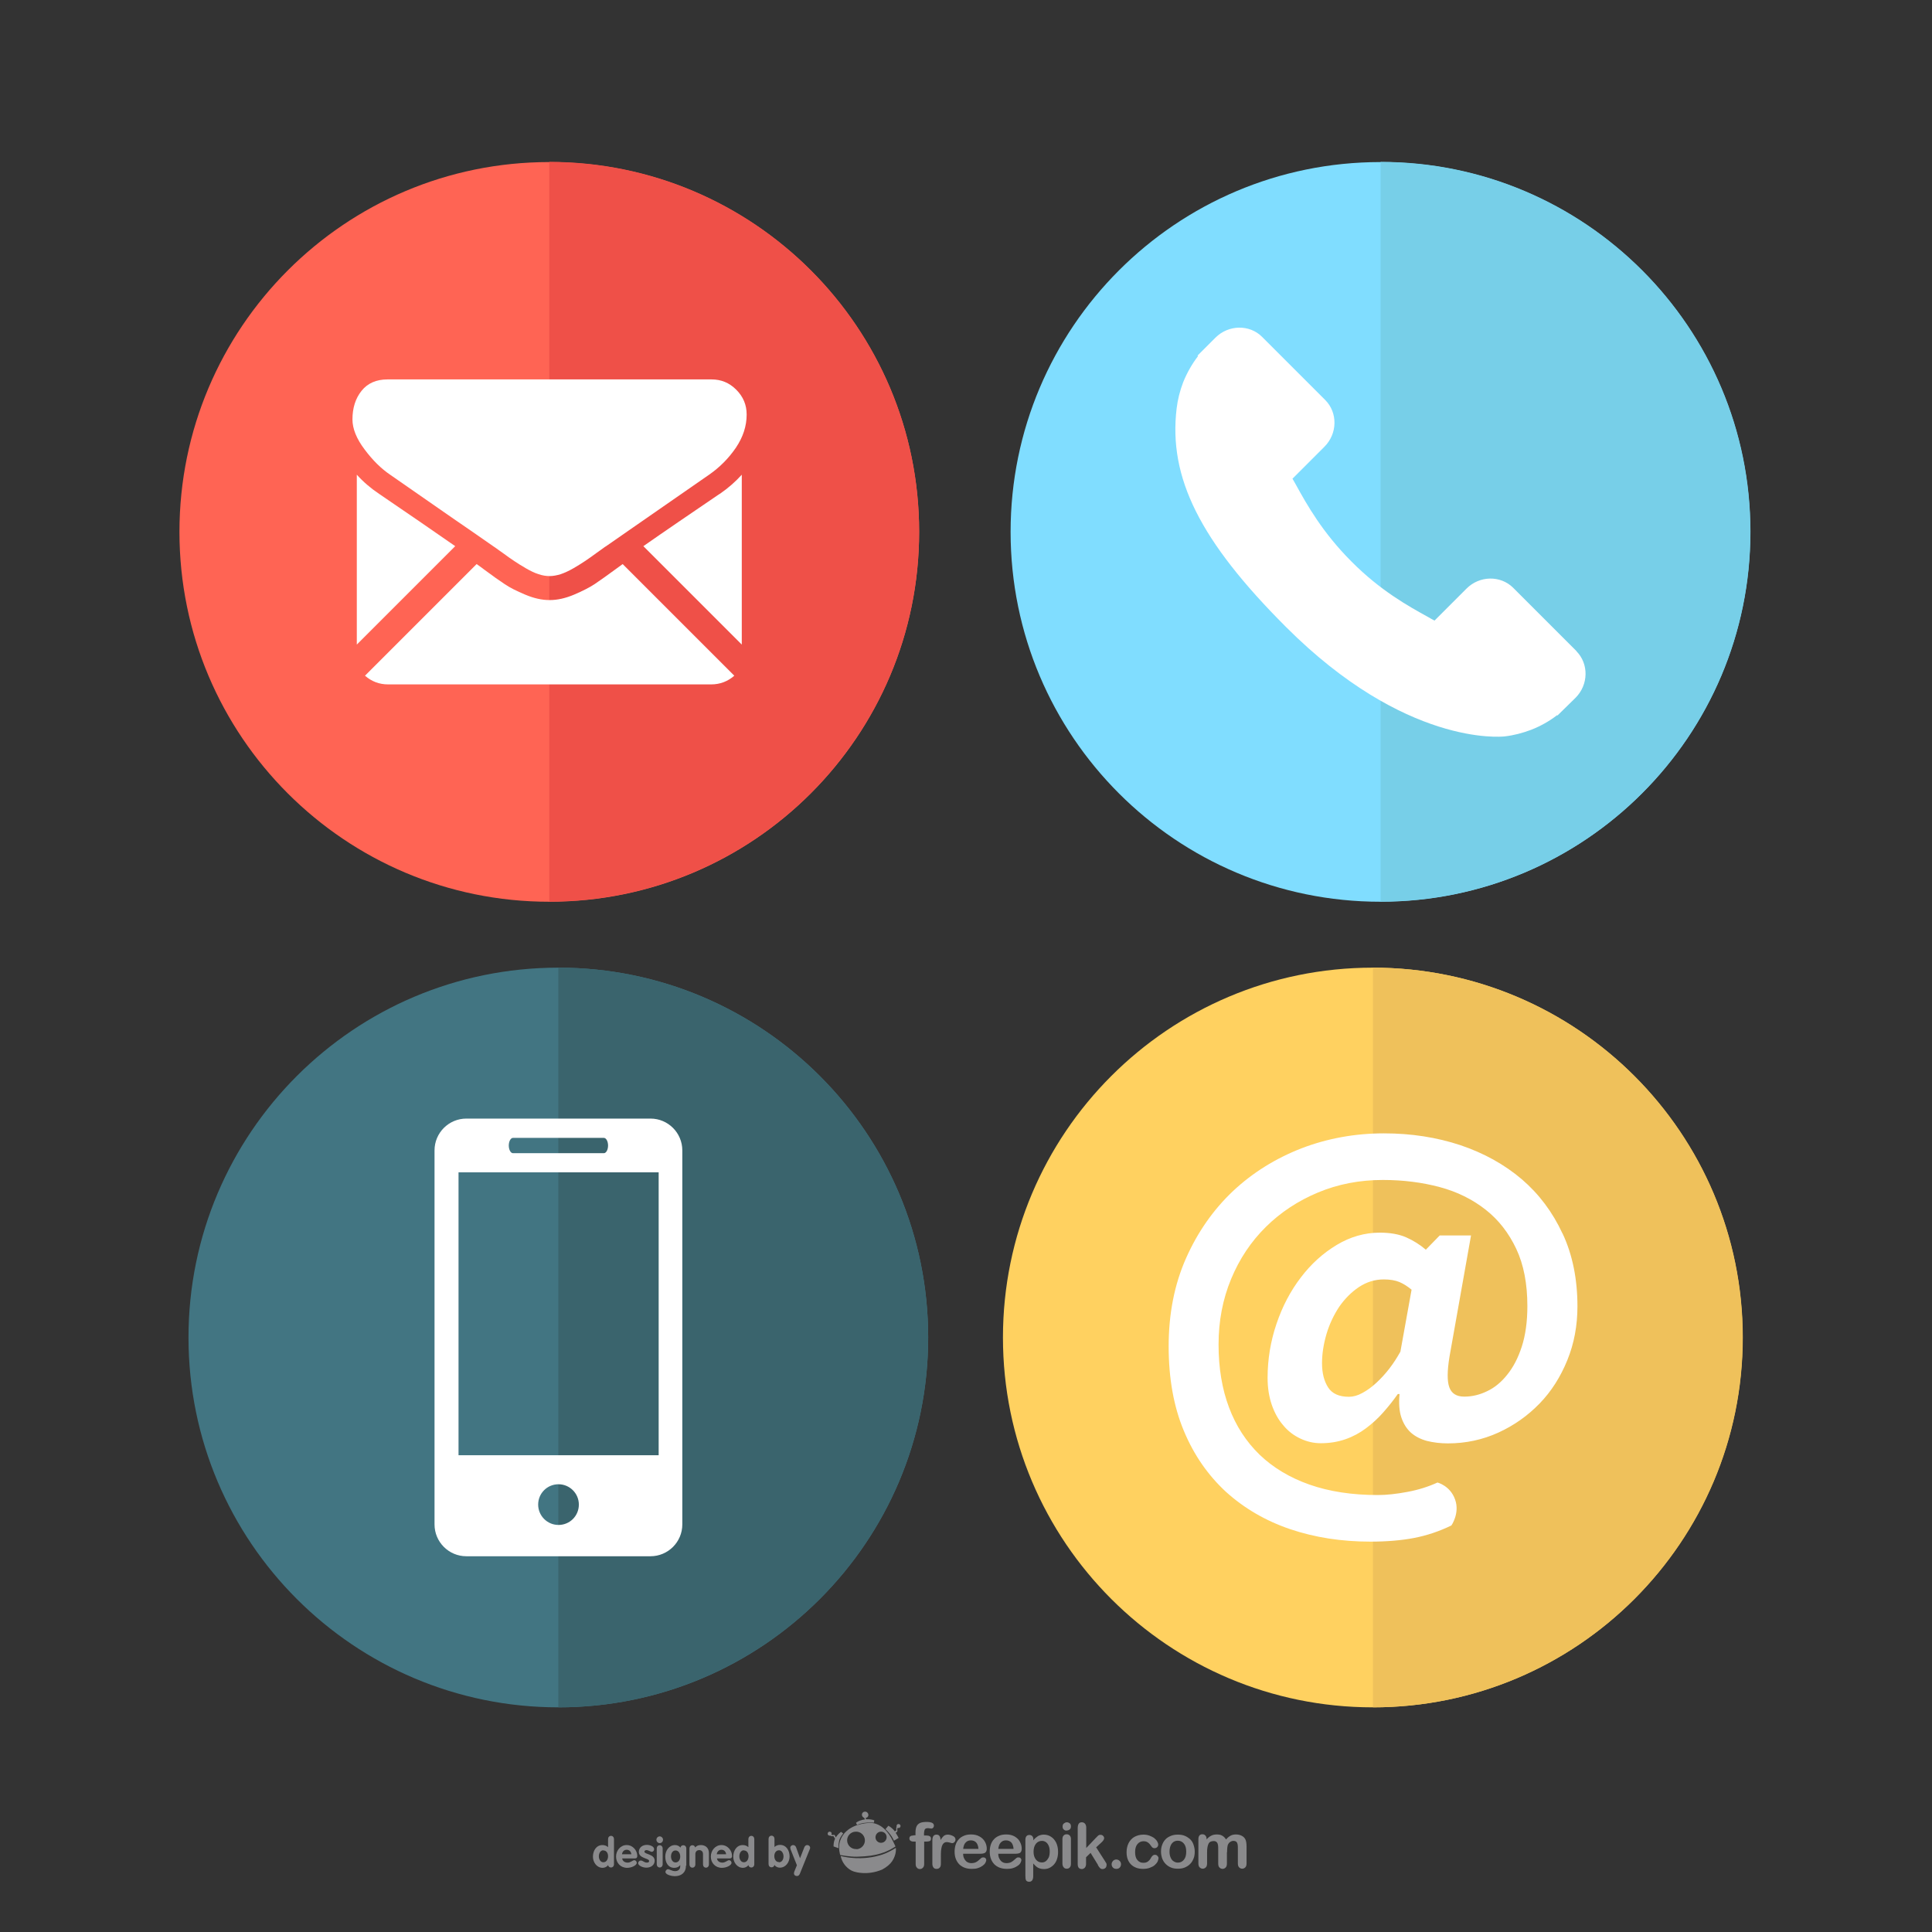 <?xml version="1.0" encoding="UTF-8"?>
<!DOCTYPE svg PUBLIC "-//W3C//DTD SVG 1.1//EN" "http://www.w3.org/Graphics/SVG/1.1/DTD/svg11.dtd">
<!-- Creator: CorelDRAW X6 -->
<svg xmlns="http://www.w3.org/2000/svg" xml:space="preserve" width="11.111in" height="11.111in" version="1.1" style="shape-rendering:geometricPrecision; text-rendering:geometricPrecision; image-rendering:optimizeQuality; fill-rule:evenodd; clip-rule:evenodd"
viewBox="0 0 11111 11111"
 xmlns:xlink="http://www.w3.org/1999/xlink">
 <rect x="0" y="0" width="11111" height="11111" fill="#333333" stroke="none"/>
 <defs>
  <style type="text/css">
   <![CDATA[
    .fil10 {fill:#8A8A8C}
    .fil1 {fill:#3A646D;fill-rule:nonzero}
    .fil0 {fill:#427582;fill-rule:nonzero}
    .fil4 {fill:#77CFE8;fill-rule:nonzero}
    .fil3 {fill:#80DDFF;fill-rule:nonzero}
    .fil9 {fill:#8A8A8C;fill-rule:nonzero}
    .fil6 {fill:#EF5048;fill-rule:nonzero}
    .fil8 {fill:#EFC15B;fill-rule:nonzero}
    .fil5 {fill:#FF6454;fill-rule:nonzero}
    .fil7 {fill:#FFD160;fill-rule:nonzero}
    .fil2 {fill:white;fill-rule:nonzero}
   ]]>
  </style>
 </defs>
 <g id="__x0023_Layer_x0020_1">
  <g id="_318313120">
   <g>
    <g>
     <g>
      <path class="fil0" d="M5338 7692c0,1174 -952,2127 -2127,2127 -1174,0 -2127,-952 -2127,-2127 0,-1174 952,-2127 2127,-2127 1174,0 2127,952 2127,2127z"/>
     </g>
     <g>
      <g>
       <path class="fil1" d="M3211 5566l0 4253c1174,0 2127,-952 2127,-2127 0,-1174 -952,-2127 -2127,-2127z"/>
      </g>
     </g>
    </g>
   </g>
   <path class="fil2" d="M3741 6433l-1059 0c-101,0 -183,82 -183,183l0 2151c0,101 82,183 183,183l1059 0c101,0 183,-82 183,-183l0 -2151c0,-101 -82,-183 -183,-183zm-791 111l0 0 523 0c13,0 24,20 24,44 0,24 -11,44 -24,44l-523 0c-13,0 -24,-20 -24,-44 0,-24 11,-44 24,-44zm262 2226l0 0c-65,0 -117,-53 -117,-117 0,-65 52,-117 117,-117 64,0 117,52 117,117 0,65 -52,117 -117,117zm576 -401l0 0 -1151 0 0 -1627 1151 0 0 1627z"/>
  </g>
  <g id="_318313984">
   <g>
    <g>
     <path class="fil3" d="M10066 3059c0,1174 -952,2127 -2127,2127 -1174,0 -2127,-952 -2127,-2127 0,-1174 952,-2127 2127,-2127 1174,0 2127,952 2127,2127z"/>
    </g>
    <g>
     <g>
      <path class="fil4" d="M7940 932l0 4253c1174,0 2127,-952 2127,-2127 0,-1174 -952,-2127 -2127,-2127z"/>
     </g>
    </g>
   </g>
   <g>
    <g>
     <path class="fil2" d="M9066 3744l-364 -364c-73,-72 -193,-70 -268,5l-184 184c-12,-6 -24,-13 -36,-20 -116,-64 -275,-152 -441,-319 -167,-167 -256,-326 -320,-442 -7,-12 -13,-24 -20,-35l123 -123 61 -61c75,-75 77,-195 5,-268l-364 -364c-72,-72 -193,-70 -268,5l-103 103 3 3c-34,44 -63,95 -85,149 -20,52 -32,102 -38,151 -48,399 134,763 629,1258 684,684 1235,632 1258,629 52,-6 101,-19 152,-38 54,-21 105,-50 149,-84l2 2 104 -102c75,-75 77,-195 5,-268z"/>
    </g>
   </g>
  </g>
  <g id="_318313696">
   <g>
    <g>
     <path class="fil5" d="M5286 3059c0,1174 -952,2127 -2127,2127 -1174,0 -2127,-952 -2127,-2127 0,-1174 952,-2127 2127,-2127 1174,0 2127,952 2127,2127z"/>
    </g>
    <g>
     <g>
      <path class="fil6" d="M3159 932l0 4253c1174,0 2127,-952 2127,-2127 0,-1174 -952,-2127 -2127,-2127z"/>
     </g>
    </g>
   </g>
   <g>
    <path class="fil2" d="M4090 3936c51,0 95,-17 133,-50l-642 -642c-15,11 -30,22 -44,32 -48,35 -87,63 -117,83 -30,20 -70,40 -119,61 -50,21 -96,31 -139,31l-1 0 -1 0c-43,0 -89,-10 -139,-31 -50,-21 -90,-41 -119,-61 -30,-20 -69,-47 -117,-83 -13,-10 -28,-21 -44,-32l-642 642c38,33 82,50 133,50l1861 0z"/>
    <path class="fil2" d="M2180 2840c-48,-32 -91,-69 -128,-110l0 977 566 -566c-113,-79 -259,-179 -438,-301z"/>
    <path class="fil2" d="M4139 2840c-172,117 -319,217 -439,301l566 566 0 -977c-36,40 -78,77 -126,110z"/>
    <path class="fil2" d="M4090 2182l-1861 0c-65,0 -115,22 -150,66 -35,44 -52,99 -52,164 0,53 23,111 70,173 46,62 96,111 148,146 29,20 115,80 259,180 78,54 145,101 204,141 50,35 92,64 128,89 4,3 10,7 19,13 9,7 21,15 35,25 27,20 50,36 68,48 18,12 40,26 66,41 26,15 50,27 73,34 23,8 44,11 63,11l1 0 1 0c19,0 40,-4 63,-11 23,-8 47,-19 73,-34 26,-15 48,-29 66,-41 18,-12 41,-28 68,-48 14,-10 26,-19 35,-25 8,-6 15,-11 19,-13 27,-19 70,-49 128,-89 105,-73 259,-180 464,-322 62,-43 113,-95 154,-155 41,-61 62,-124 62,-191 0,-56 -20,-103 -60,-143 -40,-40 -87,-59 -142,-59z"/>
   </g>
  </g>
  <g id="_318315016">
   <g>
    <g>
     <path class="fil7" d="M10022 7692c0,1174 -952,2127 -2127,2127 -1174,0 -2127,-952 -2127,-2127 0,-1174 952,-2127 2127,-2127 1174,0 2127,952 2127,2127z"/>
    </g>
    <g>
     <g>
      <path class="fil8" d="M7896 5566l0 4253c1174,0 2127,-952 2127,-2127 0,-1174 -952,-2127 -2127,-2127z"/>
     </g>
    </g>
   </g>
   <path class="fil2" d="M8986 7094c-57,-123 -135,-227 -234,-312 -100,-85 -217,-150 -353,-196 -136,-45 -282,-68 -440,-68 -167,0 -325,29 -474,86 -149,58 -281,140 -394,246 -113,107 -203,235 -270,386 -67,151 -100,320 -100,507 0,184 29,346 87,485 58,140 140,257 243,352 104,94 227,166 368,214 142,48 296,72 462,72 94,0 178,-7 251,-21 73,-14 145,-38 215,-72 0,0 50,-71 21,-150 -28,-79 -101,-97 -101,-97 -52,24 -109,42 -173,54 -64,12 -120,18 -170,18 -148,0 -279,-20 -393,-60 -114,-40 -210,-98 -287,-172 -77,-75 -136,-165 -176,-272 -40,-106 -60,-227 -60,-361 0,-136 24,-261 72,-377 48,-116 115,-216 200,-300 85,-84 185,-150 300,-198 115,-48 239,-72 373,-72 117,0 226,14 327,41 101,27 189,71 264,130 75,59 133,134 176,225 43,91 64,201 64,330 0,89 -11,167 -32,232 -21,65 -49,119 -84,162 -34,43 -73,75 -116,95 -43,21 -87,31 -131,31 -45,0 -73,-18 -86,-54 -13,-36 -12,-95 1,-175l124 -698 -180 0 -80 82c-34,-29 -72,-53 -113,-71 -41,-18 -92,-27 -152,-27 -87,0 -170,24 -248,71 -78,47 -147,109 -206,187 -59,77 -106,166 -140,267 -34,100 -51,204 -51,310 0,57 8,108 24,155 16,46 38,86 66,118 27,33 60,58 98,76 38,18 77,27 118,27 52,0 99,-8 142,-23 43,-15 82,-36 118,-63 36,-27 69,-57 99,-91 30,-34 58,-69 84,-106l10 0c-5,53 -2,98 10,134 12,36 30,65 55,88 25,22 56,38 93,48 37,9 77,14 120,14 103,0 200,-21 290,-62 90,-41 169,-97 237,-167 68,-70 121,-154 160,-250 39,-96 58,-199 58,-309 0,-156 -28,-296 -85,-418zm-932 679l0 0c-19,34 -40,67 -64,98 -24,31 -49,58 -75,82 -26,24 -52,43 -80,58 -27,15 -53,22 -77,22 -57,0 -97,-18 -120,-54 -23,-36 -35,-82 -35,-139 0,-55 9,-111 26,-169 17,-57 42,-109 73,-156 32,-46 70,-84 113,-113 44,-29 91,-44 143,-44 36,0 66,5 90,15 24,10 47,25 70,44l-64 355z"/>
  </g>
  <g id="_318314968">
   <g>
    <path class="fil9" d="M5253 10555l12 0 0 -15c0,-15 2,-27 6,-36 4,-9 10,-15 20,-20 9,-4 22,-6 38,-6 28,0 42,7 42,21 0,4 -1,8 -4,12 -3,3 -6,5 -10,5 -2,0 -5,0 -10,-1 -4,-1 -8,-1 -12,-1 -9,0 -14,3 -17,8 -2,5 -4,13 -4,22l0 12 12 0c19,0 28,6 28,17 0,8 -2,13 -7,15 -5,2 -12,3 -20,3l-12 0 0 128c0,10 -2,17 -7,22 -5,5 -10,8 -18,8 -7,0 -13,-3 -17,-8 -5,-5 -7,-12 -7,-22l0 -128 -13 0c-7,0 -13,-2 -17,-5 -4,-3 -6,-7 -6,-13 0,-12 8,-17 24,-17z"/>
    <path class="fil9" d="M5411 10678l0 41c0,10 -2,17 -7,22 -5,5 -10,7 -18,7 -7,0 -13,-2 -17,-7 -4,-5 -7,-12 -7,-22l0 -135c0,-22 8,-33 24,-33 8,0 14,3 17,8 4,5 6,13 6,23 6,-10 12,-17 18,-23 6,-5 14,-8 24,-8 10,0 20,3 30,8 10,5 14,12 14,20 0,6 -2,11 -6,15 -4,4 -8,6 -13,6 -2,0 -6,-1 -13,-3 -7,-2 -13,-3 -18,-3 -7,0 -13,2 -17,6 -5,4 -8,9 -11,17 -2,7 -4,16 -5,26 -1,10 -1,22 -1,37z"/>
    <path class="fil9" d="M5634 10661l-95 0c0,11 2,21 7,29 4,8 10,15 17,19 7,4 15,6 24,6 6,0 11,-1 16,-2 5,-1 9,-3 14,-6 5,-3 9,-6 12,-9 4,-3 9,-8 15,-13 2,-2 6,-3 11,-3 5,0 9,1 12,4 3,3 5,7 5,12 0,4 -2,9 -5,15 -3,6 -9,12 -16,17 -7,5 -16,10 -26,13 -10,4 -23,5 -36,5 -31,0 -55,-9 -73,-27 -17,-18 -26,-42 -26,-72 0,-14 2,-28 6,-40 4,-12 10,-23 19,-32 8,-9 18,-15 30,-20 12,-5 25,-7 40,-7 19,0 35,4 49,12 14,8 24,18 31,31 7,13 10,26 10,39 0,12 -4,20 -11,24 -7,4 -17,5 -29,5zm-95 -28l0 0 88 0c-1,-17 -6,-29 -13,-37 -8,-8 -18,-12 -31,-12 -12,0 -22,4 -30,13 -8,8 -12,21 -14,37z"/>
    <path class="fil9" d="M5836 10661l-95 0c0,11 2,21 7,29 4,8 10,15 17,19 7,4 15,6 24,6 6,0 11,-1 16,-2 5,-1 9,-3 14,-6 4,-3 9,-6 12,-9 4,-3 9,-8 15,-13 2,-2 6,-3 11,-3 5,0 9,1 12,4 3,3 5,7 5,12 0,4 -2,9 -5,15 -3,6 -8,12 -16,17 -7,5 -16,10 -26,13 -10,4 -23,5 -36,5 -31,0 -55,-9 -73,-27 -17,-18 -26,-42 -26,-72 0,-14 2,-28 6,-40 4,-12 10,-23 19,-32 8,-9 18,-15 30,-20 12,-5 25,-7 40,-7 19,0 35,4 49,12 13,8 24,18 30,31 7,13 10,26 10,39 0,12 -4,20 -10,24 -7,4 -17,5 -29,5zm-95 -28l0 0 88 0c-1,-17 -6,-29 -13,-37 -8,-8 -18,-12 -31,-12 -12,0 -22,4 -30,13 -8,8 -12,21 -14,37z"/>
    <path class="fil9" d="M5942 10578l0 6c9,-11 19,-19 28,-25 10,-5 21,-8 33,-8 15,0 29,4 41,12 13,8 22,19 30,34 7,15 11,32 11,53 0,15 -2,29 -6,41 -4,13 -10,23 -17,31 -7,8 -16,15 -26,20 -10,5 -21,7 -32,7 -14,0 -25,-3 -35,-8 -9,-5 -18,-14 -27,-24l0 73c0,21 -8,32 -23,32 -9,0 -15,-3 -18,-8 -3,-6 -4,-14 -4,-24l0 -209c0,-9 2,-16 6,-21 4,-5 10,-7 17,-7 7,0 12,2 17,7 4,5 6,11 6,20zm95 70l0 0c0,-13 -2,-24 -6,-33 -4,-9 -9,-16 -16,-21 -7,-5 -15,-7 -23,-7 -13,0 -25,5 -34,16 -9,11 -14,26 -14,47 0,19 5,34 14,45 9,11 20,16 34,16 8,0 16,-2 22,-7 7,-5 12,-12 17,-21 4,-9 6,-21 6,-34z"/>
    <path class="fil9" d="M6135 10528c-7,0 -13,-2 -17,-6 -5,-4 -7,-10 -7,-18 0,-7 2,-13 7,-17 5,-4 11,-7 17,-7 6,0 12,2 17,6 5,4 7,10 7,18 0,7 -2,13 -7,17 -5,4 -10,6 -17,6zm24 50l0 0 0 140c0,10 -2,17 -7,22 -5,5 -10,7 -18,7 -7,0 -13,-3 -17,-8 -4,-5 -7,-12 -7,-22l0 -139c0,-10 2,-17 7,-22 5,-5 10,-7 17,-7 7,0 13,2 18,7 5,5 7,12 7,20z"/>
    <path class="fil9" d="M6315 10726l-43 -70 -26 25 0 39c0,9 -3,16 -7,21 -5,5 -11,8 -17,8 -7,0 -13,-2 -18,-7 -4,-5 -6,-12 -6,-22l0 -207c0,-11 2,-19 6,-25 4,-6 10,-8 18,-8 8,0 13,3 18,8 4,5 7,13 7,22l0 118 54 -57c7,-7 12,-12 15,-15 4,-3 8,-4 13,-4 6,0 11,2 15,6 4,4 6,9 6,14 0,7 -7,17 -20,28l-26 24 50 78c4,6 6,10 8,13 2,3 2,6 2,9 0,8 -2,14 -6,18 -4,4 -10,7 -17,7 -6,0 -11,-2 -14,-5 -3,-3 -8,-9 -13,-17z"/>
    <path class="fil9" d="M6420 10748c-7,0 -14,-2 -19,-7 -5,-5 -8,-11 -8,-20 0,-7 3,-13 8,-19 5,-5 11,-8 19,-8 7,0 14,3 19,8 5,5 8,11 8,19 0,8 -3,15 -8,20 -5,5 -12,7 -19,7z"/>
    <path class="fil9" d="M6662 10688c0,6 -2,12 -5,19 -4,7 -9,13 -17,20 -7,6 -17,11 -28,15 -11,4 -24,6 -38,6 -30,0 -53,-9 -70,-26 -17,-17 -25,-41 -25,-70 0,-20 4,-37 12,-53 8,-15 19,-27 33,-35 15,-8 32,-13 52,-13 13,0 24,2 35,6 10,4 19,8 27,14 7,6 13,12 17,19 4,7 6,13 6,18 0,6 -2,11 -6,15 -4,4 -10,6 -16,6 -4,0 -7,-1 -10,-3 -3,-2 -6,-5 -9,-10 -6,-9 -12,-16 -19,-20 -6,-5 -15,-7 -25,-7 -14,0 -26,6 -35,17 -9,11 -13,27 -13,46 0,9 1,18 3,25 2,8 5,14 10,20 4,5 9,9 15,12 6,3 13,4 20,4 10,0 18,-2 25,-7 7,-5 13,-11 18,-21 3,-5 6,-10 10,-13 3,-3 8,-5 13,-5 6,0 11,2 15,7 4,4 6,9 6,14z"/>
    <path class="fil9" d="M6871 10649c0,14 -2,28 -7,40 -5,12 -11,23 -20,31 -8,9 -19,15 -30,20 -12,5 -25,7 -40,7 -15,0 -28,-2 -40,-7 -12,-5 -22,-12 -30,-20 -9,-9 -15,-19 -20,-31 -4,-12 -7,-25 -7,-40 0,-15 2,-28 7,-40 4,-12 11,-23 19,-31 8,-9 19,-15 31,-20 12,-5 25,-7 40,-7 15,0 28,2 40,7 12,5 22,12 31,20 9,9 15,19 19,31 4,12 7,25 7,40zm-49 0l0 0c0,-20 -4,-35 -13,-46 -9,-11 -20,-17 -35,-17 -9,0 -18,2 -25,7 -7,5 -13,12 -17,22 -4,10 -6,21 -6,34 0,13 2,24 6,33 4,10 9,17 17,22 7,5 16,8 25,8 15,0 26,-6 35,-17 9,-11 13,-26 13,-46z"/>
    <path class="fil9" d="M7056 10653l0 64c0,10 -2,18 -7,23 -5,5 -11,8 -18,8 -7,0 -13,-3 -18,-8 -5,-5 -7,-13 -7,-23l0 -77c0,-12 0,-22 -1,-28 -1,-7 -3,-12 -7,-17 -4,-4 -9,-7 -17,-7 -16,0 -26,5 -31,16 -5,11 -8,26 -8,47l0 65c0,10 -2,18 -7,23 -5,5 -11,8 -18,8 -7,0 -13,-3 -18,-8 -5,-5 -7,-13 -7,-23l0 -139c0,-9 2,-16 6,-21 4,-5 10,-7 17,-7 7,0 12,2 17,7 4,4 7,11 7,18l0 5c8,-10 17,-17 27,-22 10,-5 20,-7 32,-7 12,0 23,2 31,7 9,5 16,12 22,22 8,-10 17,-17 26,-22 9,-5 20,-7 31,-7 13,0 25,3 34,8 10,5 17,13 21,22 4,9 6,23 6,41l0 95c0,10 -2,18 -7,23 -5,5 -11,8 -18,8 -7,0 -13,-3 -18,-8 -5,-5 -7,-13 -7,-23l0 -82c0,-10 0,-19 -1,-25 -1,-6 -3,-12 -7,-16 -4,-4 -10,-6 -18,-6 -6,0 -12,2 -18,6 -6,4 -10,9 -13,15 -3,8 -5,23 -5,43z"/>
    <g>
     <path class="fil10" d="M4917 10765c0,0 -26,-4 -52,-32 -26,-28 -30,-59 -30,-59 0,0 33,8 57,10 42,5 79,2 97,0 38,-4 59,-11 67,-13 49,-12 96,-44 96,-44 0,0 6,37 -22,78 -11,16 -32,34 -57,47 -85,36 -156,13 -156,13z"/>
     <path class="fil10" d="M5117 10555c-9,-11 -40,-63 -101,-71 -16,-2 -99,1 -149,48 -5,5 -30,27 -39,68 -7,32 4,68 4,68 0,0 55,11 97,10 66,-2 99,-8 134,-18 51,-15 87,-41 87,-41 0,0 -24,-53 -34,-64zm-191 79l0 0c-28,2 -52,-19 -54,-47 -2,-28 20,-52 48,-53 28,-2 52,19 54,47 2,28 -20,52 -47,54zm143 -36l0 0c-18,1 -33,-12 -34,-30 -1,-17 12,-33 30,-34 18,-1 33,12 34,30 1,17 -12,33 -30,34z"/>
     <path class="fil10" d="M5093 10519l16 -19c0,0 22,11 36,31 14,21 23,39 23,39l-27 16c0,0 -8,-20 -21,-36 -12,-16 -29,-32 -29,-32z"/>
     <path class="fil10" d="M5144 10533c4,-3 11,-3 11,-9 0,-6 -4,-17 7,-21 12,-4 5,3 1,9 -4,5 -3,8 -2,16 0,7 -5,10 -13,14 -8,4 -8,-5 -4,-8z"/>
     <path class="fil10" d="M4849 10545c0,0 -19,22 -23,41 -5,20 -4,43 -4,43l-28 -10c0,0 -2,-27 11,-49 14,-24 32,-35 32,-35l12 9z"/>
     <path class="fil10" d="M4809 10569c-4,-3 -5,-10 -8,-14 -4,-5 -4,-2 -13,-2 -8,0 -8,-4 -11,-6 -2,-2 -3,6 -3,6 0,0 1,7 10,7 9,1 8,-4 12,4 4,8 11,14 11,14 0,0 6,-6 2,-9z"/>
     <path class="fil10" d="M4955 10467c45,-11 73,2 73,2l-2 13c0,0 -33,-2 -59,2 -26,4 -38,12 -38,12l-6 -13c0,0 12,-11 32,-15z"/>
     <polygon class="fil10" points="4968,10448 4975,10446 4983,10468 4977,10471 "/>
     <path class="fil10" d="M5167 10490c6,0 12,4 12,11 0,6 -4,12 -11,12 -6,0 -12,-4 -12,-11 0,-6 4,-12 11,-12z"/>
     <path class="fil10" d="M4771 10534c6,0 12,4 12,11 0,6 -4,12 -11,12 -6,0 -12,-4 -12,-11 0,-6 4,-12 11,-12z"/>
     <path class="fil10" d="M4974 10419c10,-1 19,7 20,17 1,10 -7,19 -17,19 -10,1 -19,-7 -20,-17 -1,-10 7,-19 17,-19z"/>
    </g>
   </g>
   <g>
    <path class="fil9" d="M3531 10721c0,11 -7,19 -17,19 -9,0 -15,-5 -17,-14 -6,10 -20,16 -31,16 -34,0 -56,-32 -56,-64 0,-33 18,-67 55,-67 12,0 23,4 32,12l0 -46c0,-11 7,-19 17,-19 10,0 17,8 17,19l0 145zm-61 -80l0 0c-18,0 -26,19 -26,35 0,16 9,34 26,34 19,0 27,-19 27,-35 0,-16 -8,-33 -27,-33z"/>
    <path class="fil9" d="M3578 10687c2,17 16,25 32,25 17,0 29,-14 38,-14 7,0 14,7 14,15 0,15 -30,29 -55,29 -38,0 -64,-28 -64,-65 0,-34 25,-66 61,-66 37,0 61,33 61,62 0,10 -4,15 -15,15l-72 0zm53 -23l0 0c-2,-15 -11,-26 -27,-26 -15,0 -25,11 -27,26l54 0z"/>
    <path class="fil9" d="M3748 10650c-6,0 -19,-10 -30,-10 -6,0 -12,3 -12,9 0,16 59,13 59,52 0,23 -19,40 -48,40 -19,0 -47,-11 -47,-26 0,-5 5,-15 15,-15 13,0 19,12 35,12 10,0 13,-3 13,-10 0,-16 -59,-13 -59,-52 0,-23 19,-40 46,-40 17,0 42,8 42,25 0,8 -6,15 -14,15z"/>
    <path class="fil9" d="M3813 10580c0,11 -8,20 -19,20 -10,0 -19,-9 -19,-20 0,-10 9,-19 19,-19 10,0 19,9 19,19zm-36 51l0 0c0,-11 7,-19 17,-19 10,0 17,8 17,19l0 90c0,11 -7,19 -17,19 -10,0 -17,-8 -17,-19l0 -90z"/>
    <path class="fil9" d="M3945 10729c0,41 -27,61 -65,61 -14,0 -53,-7 -53,-25 0,-6 7,-15 14,-15 11,0 23,11 42,11 16,0 29,-10 29,-27l0 -8 0 0c-7,10 -19,16 -34,16 -36,0 -52,-31 -52,-65 0,-34 22,-66 56,-66 12,0 25,5 31,15 2,-9 8,-14 17,-14 10,0 17,8 17,19l0 98zm-60 -87l0 0c-18,0 -26,18 -26,34 0,18 9,35 26,35 18,0 27,-17 27,-34 0,-16 -8,-35 -27,-35z"/>
    <path class="fil9" d="M3965 10631c0,-11 7,-19 17,-19 9,0 14,5 16,13 7,-9 17,-14 33,-14 27,0 46,17 46,46l0 65c0,11 -7,19 -17,19 -10,0 -17,-8 -17,-19l0 -59c0,-16 -10,-23 -22,-23 -14,0 -22,10 -22,23l0 59c0,11 -7,19 -17,19 -10,0 -17,-8 -17,-19l0 -90z"/>
    <path class="fil9" d="M4123 10687c2,17 16,25 32,25 17,0 29,-14 38,-14 7,0 14,7 14,15 0,15 -30,29 -55,29 -38,0 -64,-28 -64,-65 0,-34 25,-66 61,-66 37,0 61,33 61,62 0,10 -4,15 -15,15l-72 0zm53 -23l0 0c-2,-15 -11,-26 -27,-26 -15,0 -25,11 -27,26l54 0z"/>
    <path class="fil9" d="M4338 10721c0,11 -7,19 -17,19 -9,0 -15,-5 -17,-14 -6,10 -20,16 -31,16 -34,0 -56,-32 -56,-64 0,-33 18,-67 55,-67 12,0 23,4 32,12l0 -46c0,-11 7,-19 17,-19 10,0 17,8 17,19l0 145zm-60 -80l0 0c-18,0 -26,19 -26,35 0,16 9,34 26,34 19,0 27,-19 27,-35 0,-16 -8,-33 -27,-33z"/>
    <path class="fil9" d="M4420 10576c0,-11 7,-19 17,-19 10,0 17,8 17,19l0 46c9,-8 20,-12 32,-12 37,0 55,34 55,67 0,32 -22,64 -56,64 -11,0 -25,-5 -31,-16 -2,9 -8,14 -17,14 -10,0 -17,-8 -17,-19l0 -145zm60 134l0 0c18,0 26,-18 26,-34 0,-16 -9,-35 -26,-35 -18,0 -27,17 -27,33 0,17 8,35 27,35z"/>
    <path class="fil9" d="M4547 10635c-1,-3 -2,-5 -2,-9 0,-9 9,-15 16,-15 8,0 14,5 17,12l23 64 25 -64c3,-7 9,-12 17,-12 7,0 16,6 16,15 0,3 0,6 -2,9l-57 141c-3,7 -8,13 -16,13 -12,0 -18,-7 -18,-15 0,-3 1,-7 2,-10l15 -37 -37 -93z"/>
   </g>
  </g>
 </g>
</svg>
